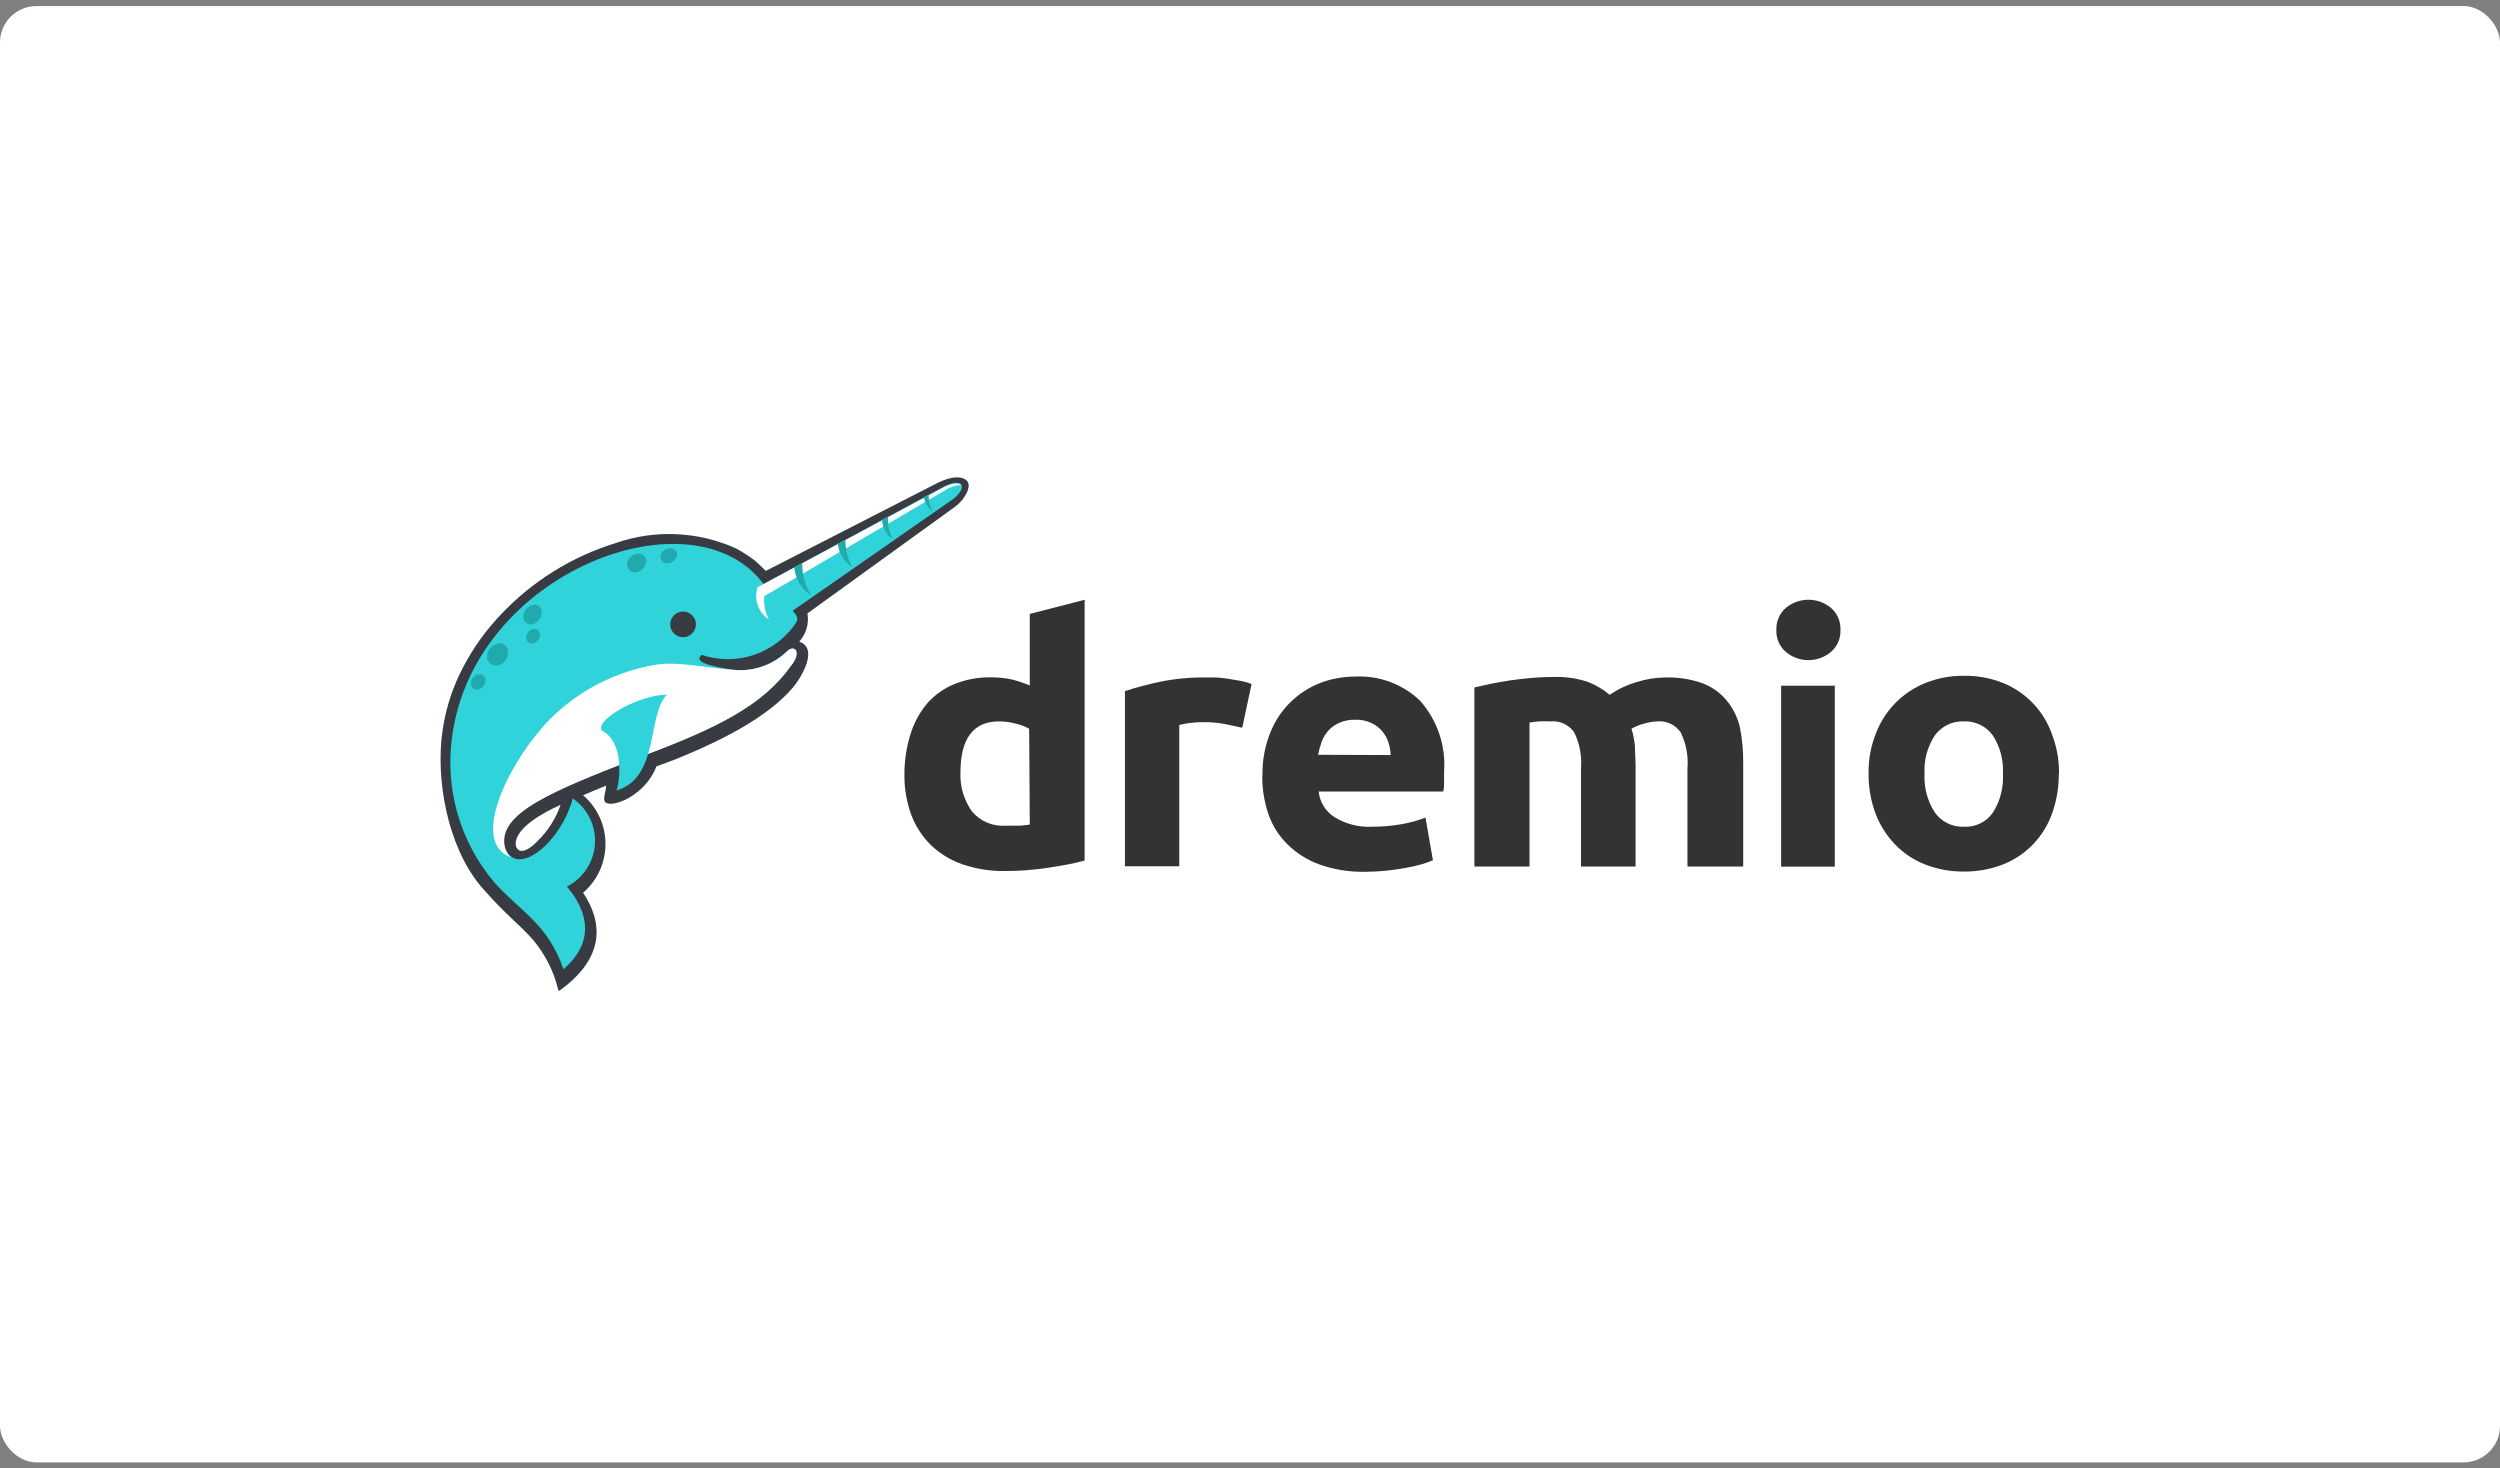 <svg width="206" height="121" viewBox="0 0 206 121" fill="none" xmlns="http://www.w3.org/2000/svg">
<rect x="0" y="0" width="206" height="121" fill="#808080" stroke="none"/>
<rect y="0.5" width="206" height="120" rx="3" fill="white"/>
<g clip-path="url(#clip0_2164_394)">
<path fill-rule="evenodd" clip-rule="evenodd" d="M151.654 51.908C151.684 52.606 151.392 53.278 150.86 53.729C149.789 54.619 148.236 54.619 147.167 53.729C146.633 53.278 146.34 52.606 146.373 51.908C146.341 51.209 146.634 50.534 147.167 50.078C148.241 49.2 149.785 49.2 150.86 50.078C151.392 50.534 151.684 51.209 151.654 51.908Z" fill="#333333"/>
<path fill-rule="evenodd" clip-rule="evenodd" d="M146.764 71.412H151.187V56.502H146.764V71.412Z" fill="#333333"/>
<path fill-rule="evenodd" clip-rule="evenodd" d="M102.315 59.962C101.913 59.867 101.426 59.761 100.897 59.655C100.314 59.547 99.723 59.499 99.13 59.507C98.776 59.508 98.423 59.529 98.072 59.571C97.768 59.602 97.466 59.659 97.172 59.74V71.381H92.696V56.946C93.636 56.639 94.594 56.385 95.564 56.184C96.775 55.932 98.009 55.812 99.246 55.824H100.135C100.485 55.824 100.823 55.888 101.194 55.93L102.252 56.11C102.552 56.165 102.847 56.25 103.13 56.364L102.368 59.931" fill="#333333"/>
<path fill-rule="evenodd" clip-rule="evenodd" d="M165.04 63.782C165.108 62.663 164.819 61.552 164.215 60.607C163.668 59.842 162.772 59.404 161.834 59.443C160.89 59.401 159.988 59.834 159.43 60.597C158.812 61.535 158.516 62.651 158.584 63.772C158.522 64.893 158.818 66.005 159.43 66.946C159.979 67.723 160.884 68.165 161.834 68.122C162.78 68.17 163.685 67.726 164.224 66.946C164.824 65.989 165.109 64.868 165.04 63.74V63.782ZM169.644 63.74C169.654 64.862 169.469 65.975 169.093 67.031C168.751 67.988 168.209 68.861 167.506 69.592C166.809 70.308 165.968 70.865 165.04 71.232C164.007 71.631 162.908 71.829 161.801 71.816C160.716 71.824 159.639 71.626 158.626 71.232C157.697 70.868 156.856 70.31 156.16 69.592C155.454 68.857 154.904 67.986 154.542 67.031C154.152 65.978 153.959 64.863 153.97 63.74C153.951 62.618 154.154 61.504 154.563 60.459C155.283 58.545 156.778 57.023 158.679 56.268C159.688 55.866 160.768 55.668 161.854 55.687C162.941 55.67 164.019 55.868 165.029 56.268C166.926 57.03 168.404 58.573 169.082 60.501C169.483 61.549 169.681 62.661 169.664 63.782L169.644 63.74Z" fill="#333333"/>
<path fill-rule="evenodd" clip-rule="evenodd" d="M114.592 62.216C114.577 61.857 114.514 61.5 114.4 61.158C114.29 60.821 114.114 60.507 113.882 60.237C113.636 59.955 113.334 59.727 112.993 59.571C112.579 59.38 112.126 59.289 111.67 59.306C111.228 59.293 110.787 59.376 110.38 59.55C110.031 59.699 109.719 59.919 109.458 60.195C109.216 60.472 109.026 60.791 108.897 61.137C108.778 61.482 108.681 61.837 108.613 62.194L114.592 62.216ZM104.03 63.889C104.004 62.672 104.226 61.461 104.686 60.333C105.436 58.466 106.926 56.993 108.802 56.269C109.71 55.928 110.67 55.753 111.639 55.75C113.629 55.64 115.576 56.361 117.014 57.74C118.437 59.344 119.151 61.454 118.993 63.592V64.418C118.993 64.714 118.993 64.989 118.92 65.222H108.655C108.747 66.09 109.231 66.869 109.967 67.338C110.897 67.906 111.978 68.179 113.068 68.122C113.887 68.123 114.704 68.053 115.512 67.91C116.177 67.794 116.829 67.613 117.46 67.37L118.073 70.883C117.762 71.021 117.439 71.136 117.111 71.222C116.664 71.348 116.212 71.452 115.756 71.529C115.259 71.614 114.698 71.699 114.158 71.752C113.617 71.805 113.026 71.836 112.453 71.836C111.175 71.859 109.902 71.652 108.697 71.222C107.708 70.862 106.809 70.291 106.061 69.55C105.358 68.849 104.826 67.994 104.506 67.053C104.164 66.031 103.995 64.956 104.009 63.878L104.03 63.889Z" fill="#333333"/>
<path fill-rule="evenodd" clip-rule="evenodd" d="M130.274 63.307C130.357 62.285 130.163 61.262 129.713 60.343C129.281 59.719 128.544 59.376 127.787 59.444C127.491 59.427 127.195 59.427 126.899 59.444C126.602 59.444 126.306 59.507 126.031 59.538V71.401H121.49V56.649L122.845 56.342C123.364 56.248 123.903 56.141 124.485 56.056C125.067 55.973 125.661 55.909 126.263 55.855C126.867 55.803 127.471 55.782 128.052 55.782C129.004 55.749 129.954 55.89 130.856 56.195C131.504 56.446 132.105 56.802 132.634 57.253C133.322 56.783 134.079 56.427 134.879 56.195C135.629 55.959 136.409 55.833 137.195 55.825C138.277 55.785 139.355 55.958 140.37 56.333C141.133 56.635 141.804 57.132 142.318 57.772C142.837 58.412 143.2 59.167 143.376 59.973C143.559 60.911 143.647 61.864 143.64 62.82V71.401H139.047V63.307C139.13 62.285 138.936 61.262 138.487 60.343C138.052 59.716 137.31 59.372 136.551 59.444C136.191 59.456 135.836 59.516 135.493 59.624C135.12 59.712 134.764 59.853 134.434 60.046C134.578 60.519 134.675 61.005 134.719 61.497C134.719 61.994 134.772 62.555 134.772 63.073V71.401H130.274V63.307Z" fill="#333333"/>
<path fill-rule="evenodd" clip-rule="evenodd" d="M84.854 67.942C84.574 67.991 84.291 68.022 84.008 68.037H82.886C81.814 68.119 80.77 67.677 80.082 66.852C79.429 65.925 79.097 64.809 79.14 63.677C79.14 60.855 80.198 59.444 82.314 59.444C82.779 59.444 83.242 59.504 83.69 59.624C84.08 59.711 84.453 59.853 84.802 60.047L84.854 67.942ZM84.854 50.586V56.481C84.367 56.277 83.864 56.11 83.352 55.983C82.799 55.866 82.234 55.81 81.669 55.814C80.637 55.792 79.611 55.978 78.653 56.364C77.791 56.711 77.023 57.254 76.409 57.952C75.778 58.699 75.308 59.567 75.023 60.502C74.684 61.584 74.516 62.713 74.525 63.846C74.513 64.967 74.702 66.082 75.086 67.136C75.44 68.083 75.996 68.938 76.716 69.645C77.46 70.352 78.349 70.89 79.32 71.223C80.454 71.609 81.646 71.795 82.844 71.773C83.394 71.773 83.97 71.752 84.569 71.709C85.161 71.656 85.754 71.603 86.325 71.508C86.897 71.412 87.447 71.339 87.976 71.232C88.447 71.146 88.913 71.037 89.373 70.905V49.422L84.854 50.586Z" fill="#333333"/>
<path fill-rule="evenodd" clip-rule="evenodd" d="M46.173 66.322C44.85 66.926 42.268 68.27 42.511 69.73C42.85 70.63 43.898 69.73 44.289 69.307C45.134 68.488 45.778 67.484 46.173 66.375V66.322ZM54.089 63.158C53.211 65.455 50.65 66.545 49.941 66.153C49.581 65.963 49.941 65.232 49.941 64.735C49.422 64.936 48.565 65.317 48.046 65.529C49.218 66.534 49.893 68.001 49.893 69.545C49.893 71.089 49.218 72.556 48.046 73.561C50.163 76.736 49.105 79.466 46.152 81.594L46.035 81.668L45.972 81.456C45.605 79.989 44.91 78.625 43.94 77.466C43.422 76.863 42.829 76.313 42.247 75.762C41.485 75.043 40.744 74.302 40.056 73.519C37.146 70.471 35.992 65.105 36.373 60.957C36.579 58.827 37.204 56.758 38.215 54.872C39.014 53.367 40.011 51.975 41.178 50.734C43.795 47.926 47.105 45.857 50.777 44.733C54.001 43.62 57.531 43.784 60.64 45.188C61.212 45.492 61.758 45.847 62.27 46.247L63.021 46.956L63.106 47.04L77.255 39.791C78.419 39.209 79.297 39.209 79.689 39.632C80.081 40.056 79.53 41.146 78.705 41.749L66.534 50.543C66.68 51.383 66.43 52.241 65.857 52.871C67.476 53.432 66.048 55.803 65.339 56.65C63.307 59.052 59.592 60.936 56.28 62.312C55.391 62.693 54.883 62.851 54.089 63.148V63.158Z" fill="#383C42"/>
<path fill-rule="evenodd" clip-rule="evenodd" d="M65.192 54.851C66.102 53.708 65.467 53.052 64.832 53.687C63.544 54.914 61.746 55.45 59.996 55.126C57.509 54.713 57.392 54.332 57.816 53.962C60.703 54.933 63.884 53.854 65.583 51.327C66.197 50.448 64.144 49.75 62.938 48.152C57.138 40.278 38.978 47.104 37.242 60.788C36.671 65.059 37.927 69.375 40.703 72.672C42.82 75.074 45.127 76.08 46.428 79.858C48.968 77.678 48.545 75.212 46.714 73.053C48.045 72.378 48.922 71.051 49.022 69.561C49.122 68.072 48.431 66.641 47.201 65.793C46.143 69.614 42.428 72.439 41.56 69.73C40.999 66.968 45.55 65.137 52.831 62.322C58.927 60.036 62.864 58.153 65.192 54.787" fill="#31D3DB"/>
<path fill-rule="evenodd" clip-rule="evenodd" d="M65.189 54.851C66.099 53.708 65.464 53.052 64.829 53.687C63.711 54.765 62.188 55.32 60.638 55.211C58.13 55.031 56.13 54.533 54.288 54.734C50.869 55.247 47.706 56.85 45.272 59.306C42.097 62.566 38.583 69.338 42.097 70.651C41.829 70.414 41.65 70.092 41.589 69.741C41.028 66.979 45.579 65.147 52.86 62.333C58.956 60.047 62.892 58.163 65.221 54.798" fill="white"/>
<path fill-rule="evenodd" clip-rule="evenodd" d="M49.58 60.195C51.453 61.116 51.082 64.333 50.807 65.137C54.363 64.079 53.305 58.861 54.956 57.253C52.839 57.189 49.008 59.274 49.58 60.195Z" fill="#31D3DB"/>
<path fill-rule="evenodd" clip-rule="evenodd" d="M55.592 50.649C55.922 50.364 56.39 50.309 56.776 50.511C57.161 50.712 57.384 51.13 57.337 51.561C57.291 51.994 56.985 52.354 56.566 52.469C56.09 52.6 55.585 52.385 55.352 51.949C55.119 51.511 55.219 50.973 55.592 50.649Z" fill="#383C42"/>
<path fill-rule="evenodd" clip-rule="evenodd" d="M64.227 51.083L78.503 41.146C78.905 40.86 79.434 40.246 79.212 39.95C78.99 39.654 78.376 39.812 77.847 40.056L62.417 48.395C61.92 49.453 62.925 51.623 64.237 51.083" fill="#31D3DB"/>
<path fill-rule="evenodd" clip-rule="evenodd" d="M62.978 49.125L77.89 40.394C78.275 40.132 78.726 39.985 79.192 39.971C78.969 39.717 78.355 39.865 77.847 40.109L62.418 48.395C62.106 49.391 62.491 50.474 63.359 51.051C63.041 50.459 62.908 49.785 62.978 49.115" fill="white"/>
<path fill-rule="evenodd" clip-rule="evenodd" d="M41.01 53.02C41.23 52.972 41.459 53.032 41.627 53.18C41.797 53.328 41.885 53.547 41.867 53.771C41.873 54.295 41.496 54.745 40.978 54.83C40.762 54.872 40.538 54.813 40.372 54.668C40.207 54.523 40.117 54.309 40.132 54.089C40.148 53.577 40.509 53.142 41.01 53.031" fill="#21AAAD"/>
<path fill-rule="evenodd" clip-rule="evenodd" d="M43.898 49.834C44.092 49.793 44.294 49.847 44.442 49.978C44.59 50.109 44.668 50.303 44.65 50.501C44.615 50.95 44.3 51.327 43.867 51.443C43.673 51.484 43.471 51.43 43.322 51.299C43.174 51.168 43.097 50.974 43.115 50.776C43.149 50.327 43.463 49.95 43.898 49.834Z" fill="#21AAAD"/>
<path fill-rule="evenodd" clip-rule="evenodd" d="M52.661 45.612C52.857 45.619 53.037 45.718 53.149 45.877C53.261 46.037 53.293 46.24 53.233 46.427C53.113 46.86 52.718 47.158 52.27 47.157C52.072 47.152 51.889 47.055 51.772 46.896C51.656 46.736 51.621 46.532 51.677 46.342C51.797 45.905 52.197 45.606 52.651 45.612" fill="#21AAAD"/>
<path fill-rule="evenodd" clip-rule="evenodd" d="M55.35 45.178C55.514 45.204 55.657 45.308 55.734 45.455C55.811 45.603 55.813 45.779 55.741 45.929C55.581 46.271 55.214 46.465 54.842 46.405C54.686 46.376 54.552 46.279 54.476 46.139C54.399 45.999 54.39 45.833 54.45 45.686C54.6 45.332 54.97 45.124 55.35 45.178Z" fill="#21AAAD"/>
<path fill-rule="evenodd" clip-rule="evenodd" d="M43.928 51.834C44.074 51.804 44.224 51.843 44.335 51.941C44.445 52.04 44.502 52.185 44.489 52.332C44.481 52.669 44.239 52.955 43.907 53.02C43.764 53.049 43.616 53.011 43.506 52.916C43.396 52.82 43.337 52.678 43.346 52.533C43.361 52.195 43.599 51.91 43.928 51.834Z" fill="#21AAAD"/>
<path fill-rule="evenodd" clip-rule="evenodd" d="M39.422 55.581C39.571 55.546 39.727 55.585 39.842 55.686C39.957 55.786 40.017 55.937 40.004 56.089C39.992 56.439 39.743 56.736 39.4 56.809C39.245 56.839 39.084 56.795 38.968 56.688C38.85 56.582 38.791 56.426 38.808 56.269C38.821 55.915 39.075 55.618 39.422 55.549" fill="#21AAAD"/>
<path fill-rule="evenodd" clip-rule="evenodd" d="M66.11 46.406L65.444 46.744C65.522 47.703 66.047 48.57 66.862 49.083C66.346 48.287 66.085 47.354 66.11 46.406ZM69.613 44.48L69.031 44.797C69.12 45.591 69.558 46.305 70.227 46.744C69.849 46.05 69.656 45.27 69.666 44.48H69.613ZM73.127 42.575L72.682 42.818C72.682 43.389 73.095 44.247 73.561 44.363C73.257 43.818 73.124 43.195 73.18 42.575H73.127ZM76.513 40.754L76.122 40.966C76.217 41.433 76.467 41.854 76.831 42.162C76.629 41.72 76.521 41.24 76.513 40.754Z" fill="#21AAAD"/>
</g>
<defs>
<clipPath id="clip0_2164_394">
<rect width="133.41" height="66.973" fill="white" transform="translate(36.295 27.014)"/>
</clipPath>
</defs>
</svg>
